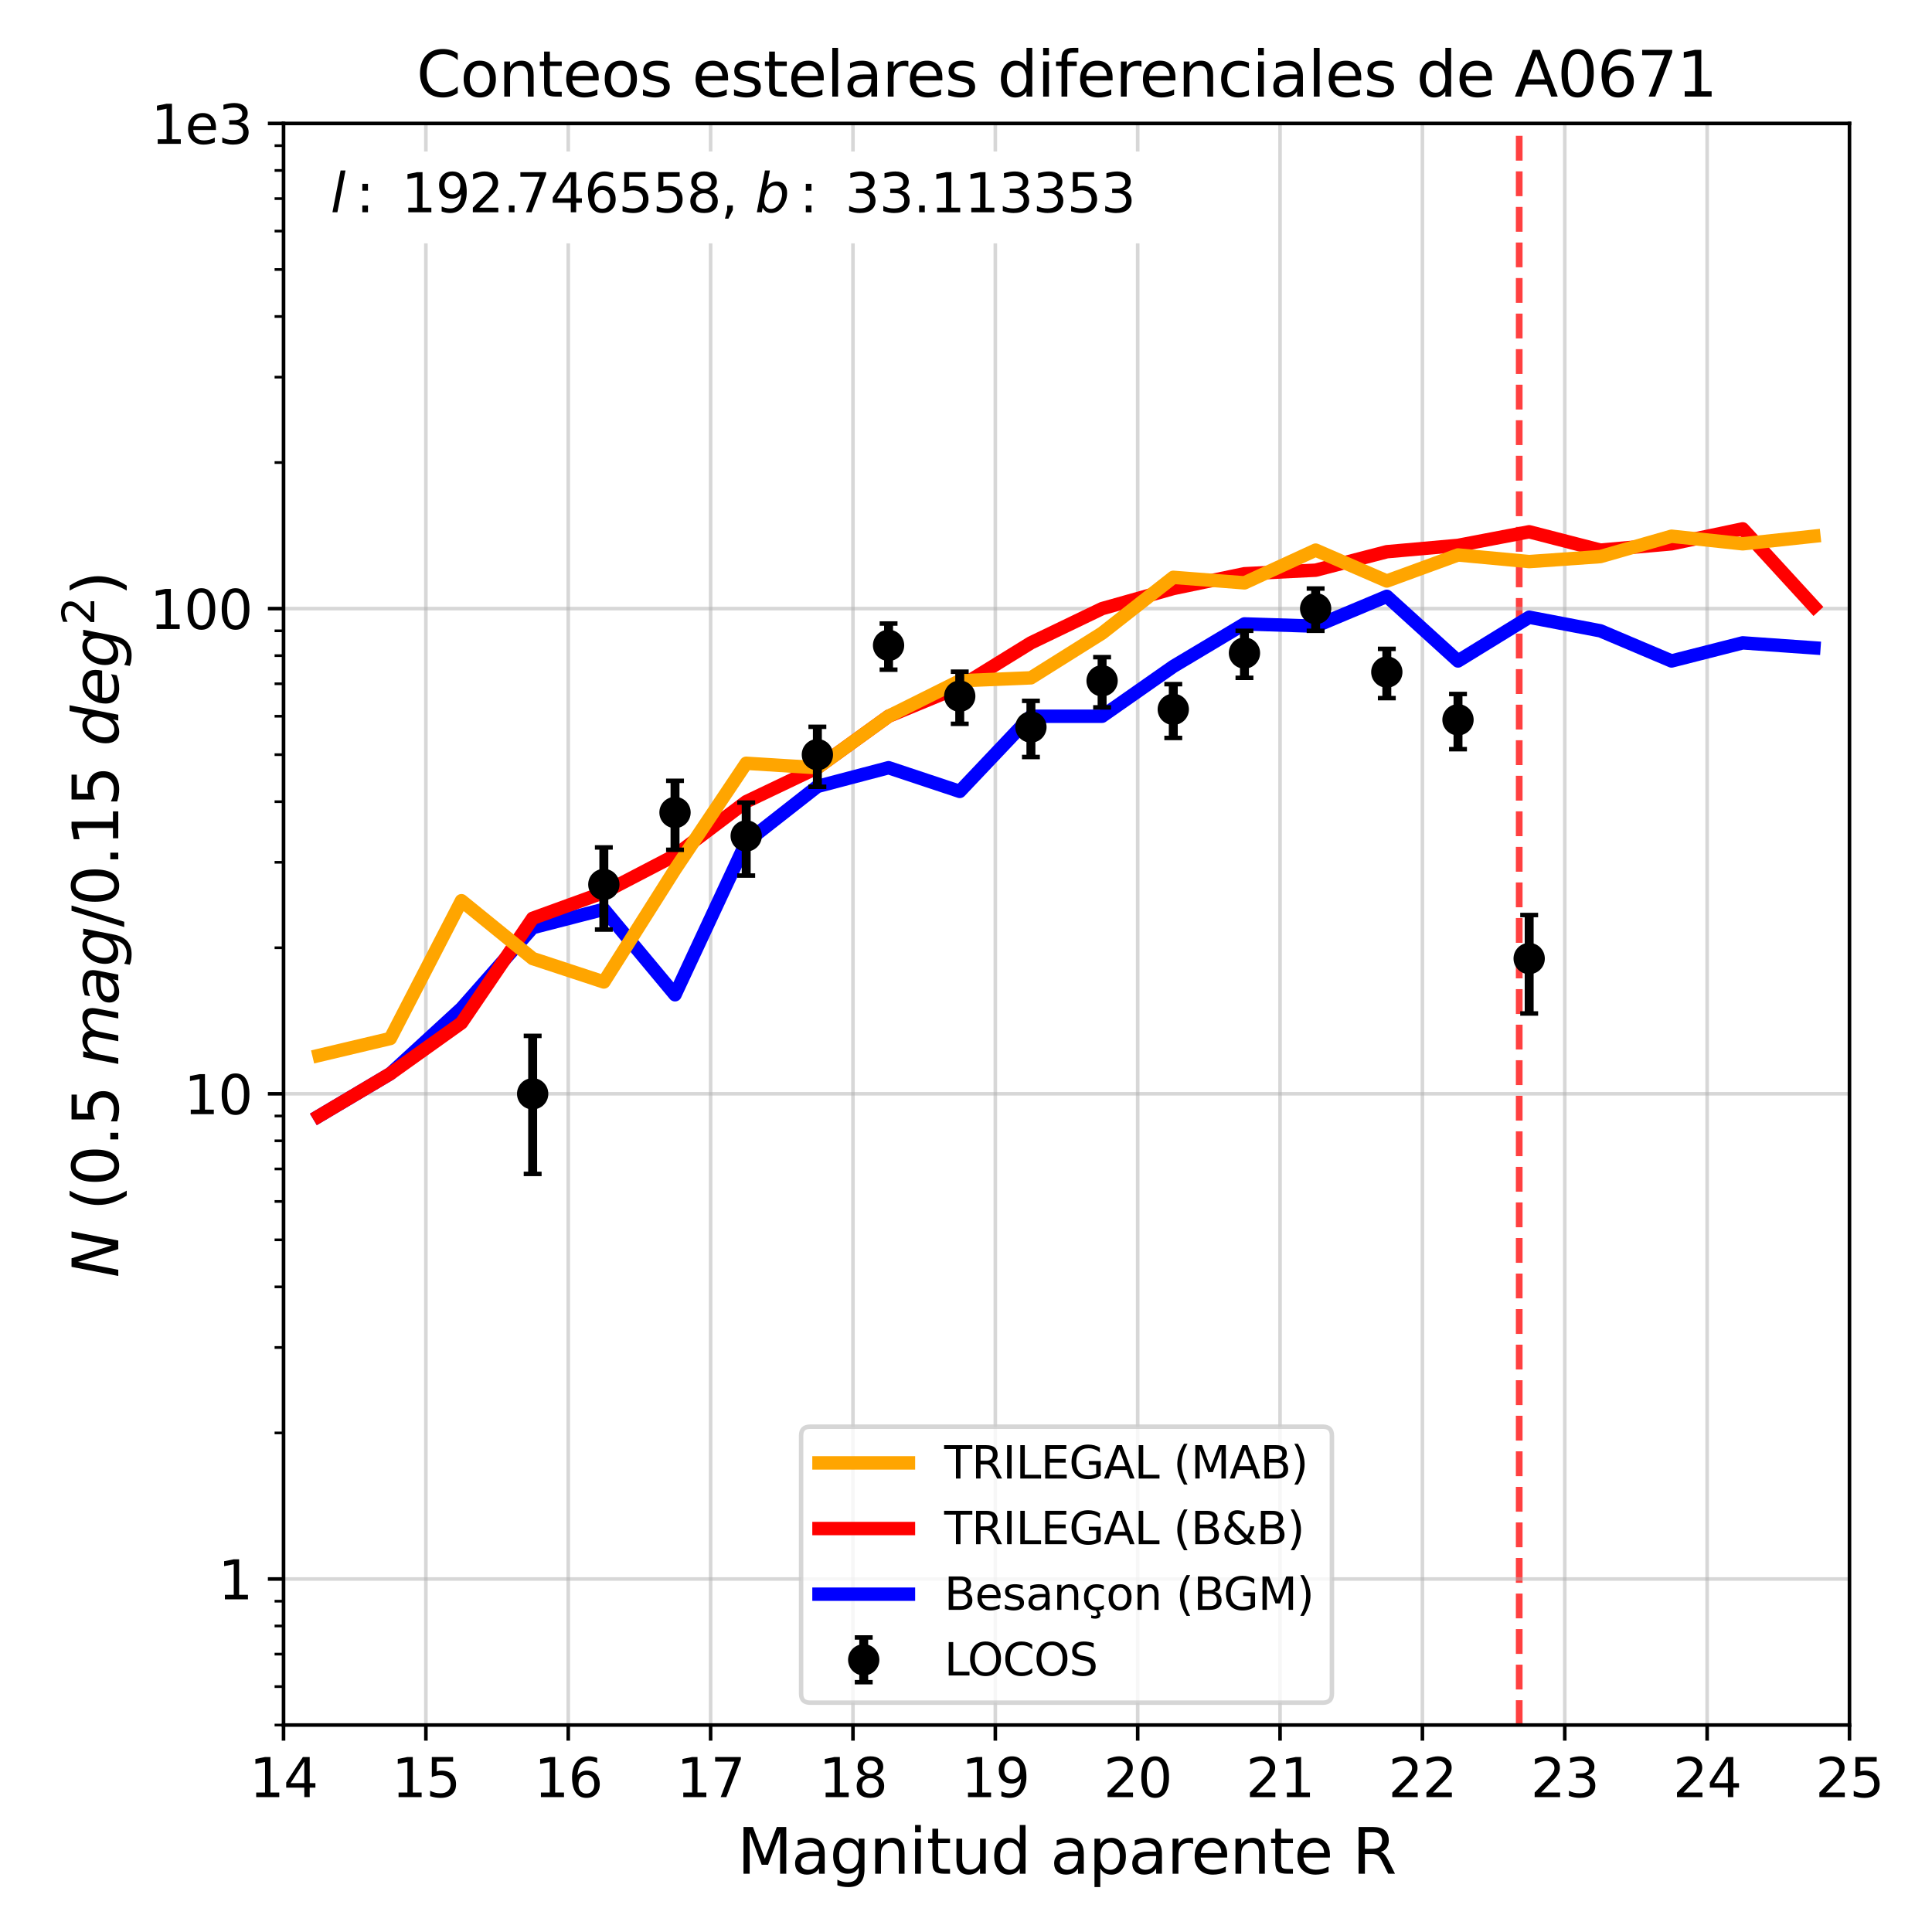 <?xml version="1.0" encoding="utf-8" standalone="no"?>
<!DOCTYPE svg PUBLIC "-//W3C//DTD SVG 1.1//EN"
  "http://www.w3.org/Graphics/SVG/1.1/DTD/svg11.dtd">
<svg xmlns:xlink="http://www.w3.org/1999/xlink" width="432pt" height="432pt" viewBox="0 0 432 432" xmlns="http://www.w3.org/2000/svg" version="1.1">
 <defs>
  <style type="text/css">*{stroke-linejoin: round; stroke-linecap: butt}</style>
 </defs>
 <g id="figure_1">
  <g id="patch_1">
   <path d="M 0 432 
L 432 432 
L 432 0 
L 0 0 
z
" style="fill: #ffffff"/>
  </g>
  <g id="axes_1">
   <g id="patch_2">
    <path d="M 63.398 385.72 
L 413.55 385.72 
L 413.55 27.6 
L 63.398 27.6 
z
" style="fill: #ffffff"/>
   </g>
   <g id="line2d_1">
    <path d="M 339.7 385.72 
L 339.7 27.6 
" clip-path="url(#p47c85e80e9)" style="fill: none; stroke-dasharray: 5.55,2.4; stroke-dashoffset: 0; stroke: #ff0000; stroke-opacity: 0.75; stroke-width: 1.5"/>
   </g>
   <g id="matplotlib.axis_1">
    <g id="xtick_1">
     <g id="line2d_2">
      <path d="M 63.398 385.72 
L 63.398 27.6 
" clip-path="url(#p47c85e80e9)" style="fill: none; stroke: #b0b0b0; stroke-opacity: 0.5; stroke-width: 0.8; stroke-linecap: square"/>
     </g>
     <g id="line2d_3">
      <defs>
       <path id="mf47f882b8a" d="M 0 0 
L 0 3.5 
" style="stroke: #000000; stroke-width: 0.8"/>
      </defs>
      <g>
       <use xlink:href="#mf47f882b8a" x="63.398" y="385.72" style="stroke: #000000; stroke-width: 0.8"/>
      </g>
     </g>
     <g id="text_1">
      <!-- 14 -->
      <g transform="translate(55.763 401.838) scale(0.12 -0.12)">
       <defs>
        <path id="DejaVuSans-31" d="M 794 531 
L 1825 531 
L 1825 4091 
L 703 3866 
L 703 4441 
L 1819 4666 
L 2450 4666 
L 2450 531 
L 3481 531 
L 3481 0 
L 794 0 
L 794 531 
z
" transform="scale(0.016)"/>
        <path id="DejaVuSans-34" d="M 2419 4116 
L 825 1625 
L 2419 1625 
L 2419 4116 
z
M 2253 4666 
L 3047 4666 
L 3047 1625 
L 3713 1625 
L 3713 1100 
L 3047 1100 
L 3047 0 
L 2419 0 
L 2419 1100 
L 313 1100 
L 313 1709 
L 2253 4666 
z
" transform="scale(0.016)"/>
       </defs>
       <use xlink:href="#DejaVuSans-31"/>
       <use xlink:href="#DejaVuSans-34" x="63.623"/>
      </g>
     </g>
    </g>
    <g id="xtick_2">
     <g id="line2d_4">
      <path d="M 95.23 385.72 
L 95.23 27.6 
" clip-path="url(#p47c85e80e9)" style="fill: none; stroke: #b0b0b0; stroke-opacity: 0.5; stroke-width: 0.8; stroke-linecap: square"/>
     </g>
     <g id="line2d_5">
      <g>
       <use xlink:href="#mf47f882b8a" x="95.23" y="385.72" style="stroke: #000000; stroke-width: 0.8"/>
      </g>
     </g>
     <g id="text_2">
      <!-- 15 -->
      <g transform="translate(87.595 401.838) scale(0.12 -0.12)">
       <defs>
        <path id="DejaVuSans-35" d="M 691 4666 
L 3169 4666 
L 3169 4134 
L 1269 4134 
L 1269 2991 
Q 1406 3038 1543 3061 
Q 1681 3084 1819 3084 
Q 2600 3084 3056 2656 
Q 3513 2228 3513 1497 
Q 3513 744 3044 326 
Q 2575 -91 1722 -91 
Q 1428 -91 1123 -41 
Q 819 9 494 109 
L 494 744 
Q 775 591 1075 516 
Q 1375 441 1709 441 
Q 2250 441 2565 725 
Q 2881 1009 2881 1497 
Q 2881 1984 2565 2268 
Q 2250 2553 1709 2553 
Q 1456 2553 1204 2497 
Q 953 2441 691 2322 
L 691 4666 
z
" transform="scale(0.016)"/>
       </defs>
       <use xlink:href="#DejaVuSans-31"/>
       <use xlink:href="#DejaVuSans-35" x="63.623"/>
      </g>
     </g>
    </g>
    <g id="xtick_3">
     <g id="line2d_6">
      <path d="M 127.062 385.72 
L 127.062 27.6 
" clip-path="url(#p47c85e80e9)" style="fill: none; stroke: #b0b0b0; stroke-opacity: 0.5; stroke-width: 0.8; stroke-linecap: square"/>
     </g>
     <g id="line2d_7">
      <g>
       <use xlink:href="#mf47f882b8a" x="127.062" y="385.72" style="stroke: #000000; stroke-width: 0.8"/>
      </g>
     </g>
     <g id="text_3">
      <!-- 16 -->
      <g transform="translate(119.427 401.838) scale(0.12 -0.12)">
       <defs>
        <path id="DejaVuSans-36" d="M 2113 2584 
Q 1688 2584 1439 2293 
Q 1191 2003 1191 1497 
Q 1191 994 1439 701 
Q 1688 409 2113 409 
Q 2538 409 2786 701 
Q 3034 994 3034 1497 
Q 3034 2003 2786 2293 
Q 2538 2584 2113 2584 
z
M 3366 4563 
L 3366 3988 
Q 3128 4100 2886 4159 
Q 2644 4219 2406 4219 
Q 1781 4219 1451 3797 
Q 1122 3375 1075 2522 
Q 1259 2794 1537 2939 
Q 1816 3084 2150 3084 
Q 2853 3084 3261 2657 
Q 3669 2231 3669 1497 
Q 3669 778 3244 343 
Q 2819 -91 2113 -91 
Q 1303 -91 875 529 
Q 447 1150 447 2328 
Q 447 3434 972 4092 
Q 1497 4750 2381 4750 
Q 2619 4750 2861 4703 
Q 3103 4656 3366 4563 
z
" transform="scale(0.016)"/>
       </defs>
       <use xlink:href="#DejaVuSans-31"/>
       <use xlink:href="#DejaVuSans-36" x="63.623"/>
      </g>
     </g>
    </g>
    <g id="xtick_4">
     <g id="line2d_8">
      <path d="M 158.894 385.72 
L 158.894 27.6 
" clip-path="url(#p47c85e80e9)" style="fill: none; stroke: #b0b0b0; stroke-opacity: 0.5; stroke-width: 0.8; stroke-linecap: square"/>
     </g>
     <g id="line2d_9">
      <g>
       <use xlink:href="#mf47f882b8a" x="158.894" y="385.72" style="stroke: #000000; stroke-width: 0.8"/>
      </g>
     </g>
     <g id="text_4">
      <!-- 17 -->
      <g transform="translate(151.259 401.838) scale(0.12 -0.12)">
       <defs>
        <path id="DejaVuSans-37" d="M 525 4666 
L 3525 4666 
L 3525 4397 
L 1831 0 
L 1172 0 
L 2766 4134 
L 525 4134 
L 525 4666 
z
" transform="scale(0.016)"/>
       </defs>
       <use xlink:href="#DejaVuSans-31"/>
       <use xlink:href="#DejaVuSans-37" x="63.623"/>
      </g>
     </g>
    </g>
    <g id="xtick_5">
     <g id="line2d_10">
      <path d="M 190.726 385.72 
L 190.726 27.6 
" clip-path="url(#p47c85e80e9)" style="fill: none; stroke: #b0b0b0; stroke-opacity: 0.5; stroke-width: 0.8; stroke-linecap: square"/>
     </g>
     <g id="line2d_11">
      <g>
       <use xlink:href="#mf47f882b8a" x="190.726" y="385.72" style="stroke: #000000; stroke-width: 0.8"/>
      </g>
     </g>
     <g id="text_5">
      <!-- 18 -->
      <g transform="translate(183.091 401.838) scale(0.12 -0.12)">
       <defs>
        <path id="DejaVuSans-38" d="M 2034 2216 
Q 1584 2216 1326 1975 
Q 1069 1734 1069 1313 
Q 1069 891 1326 650 
Q 1584 409 2034 409 
Q 2484 409 2743 651 
Q 3003 894 3003 1313 
Q 3003 1734 2745 1975 
Q 2488 2216 2034 2216 
z
M 1403 2484 
Q 997 2584 770 2862 
Q 544 3141 544 3541 
Q 544 4100 942 4425 
Q 1341 4750 2034 4750 
Q 2731 4750 3128 4425 
Q 3525 4100 3525 3541 
Q 3525 3141 3298 2862 
Q 3072 2584 2669 2484 
Q 3125 2378 3379 2068 
Q 3634 1759 3634 1313 
Q 3634 634 3220 271 
Q 2806 -91 2034 -91 
Q 1263 -91 848 271 
Q 434 634 434 1313 
Q 434 1759 690 2068 
Q 947 2378 1403 2484 
z
M 1172 3481 
Q 1172 3119 1398 2916 
Q 1625 2713 2034 2713 
Q 2441 2713 2670 2916 
Q 2900 3119 2900 3481 
Q 2900 3844 2670 4047 
Q 2441 4250 2034 4250 
Q 1625 4250 1398 4047 
Q 1172 3844 1172 3481 
z
" transform="scale(0.016)"/>
       </defs>
       <use xlink:href="#DejaVuSans-31"/>
       <use xlink:href="#DejaVuSans-38" x="63.623"/>
      </g>
     </g>
    </g>
    <g id="xtick_6">
     <g id="line2d_12">
      <path d="M 222.558 385.72 
L 222.558 27.6 
" clip-path="url(#p47c85e80e9)" style="fill: none; stroke: #b0b0b0; stroke-opacity: 0.5; stroke-width: 0.8; stroke-linecap: square"/>
     </g>
     <g id="line2d_13">
      <g>
       <use xlink:href="#mf47f882b8a" x="222.558" y="385.72" style="stroke: #000000; stroke-width: 0.8"/>
      </g>
     </g>
     <g id="text_6">
      <!-- 19 -->
      <g transform="translate(214.923 401.838) scale(0.12 -0.12)">
       <defs>
        <path id="DejaVuSans-39" d="M 703 97 
L 703 672 
Q 941 559 1184 500 
Q 1428 441 1663 441 
Q 2288 441 2617 861 
Q 2947 1281 2994 2138 
Q 2813 1869 2534 1725 
Q 2256 1581 1919 1581 
Q 1219 1581 811 2004 
Q 403 2428 403 3163 
Q 403 3881 828 4315 
Q 1253 4750 1959 4750 
Q 2769 4750 3195 4129 
Q 3622 3509 3622 2328 
Q 3622 1225 3098 567 
Q 2575 -91 1691 -91 
Q 1453 -91 1209 -44 
Q 966 3 703 97 
z
M 1959 2075 
Q 2384 2075 2632 2365 
Q 2881 2656 2881 3163 
Q 2881 3666 2632 3958 
Q 2384 4250 1959 4250 
Q 1534 4250 1286 3958 
Q 1038 3666 1038 3163 
Q 1038 2656 1286 2365 
Q 1534 2075 1959 2075 
z
" transform="scale(0.016)"/>
       </defs>
       <use xlink:href="#DejaVuSans-31"/>
       <use xlink:href="#DejaVuSans-39" x="63.623"/>
      </g>
     </g>
    </g>
    <g id="xtick_7">
     <g id="line2d_14">
      <path d="M 254.39 385.72 
L 254.39 27.6 
" clip-path="url(#p47c85e80e9)" style="fill: none; stroke: #b0b0b0; stroke-opacity: 0.5; stroke-width: 0.8; stroke-linecap: square"/>
     </g>
     <g id="line2d_15">
      <g>
       <use xlink:href="#mf47f882b8a" x="254.39" y="385.72" style="stroke: #000000; stroke-width: 0.8"/>
      </g>
     </g>
     <g id="text_7">
      <!-- 20 -->
      <g transform="translate(246.755 401.838) scale(0.12 -0.12)">
       <defs>
        <path id="DejaVuSans-32" d="M 1228 531 
L 3431 531 
L 3431 0 
L 469 0 
L 469 531 
Q 828 903 1448 1529 
Q 2069 2156 2228 2338 
Q 2531 2678 2651 2914 
Q 2772 3150 2772 3378 
Q 2772 3750 2511 3984 
Q 2250 4219 1831 4219 
Q 1534 4219 1204 4116 
Q 875 4013 500 3803 
L 500 4441 
Q 881 4594 1212 4672 
Q 1544 4750 1819 4750 
Q 2544 4750 2975 4387 
Q 3406 4025 3406 3419 
Q 3406 3131 3298 2873 
Q 3191 2616 2906 2266 
Q 2828 2175 2409 1742 
Q 1991 1309 1228 531 
z
" transform="scale(0.016)"/>
        <path id="DejaVuSans-30" d="M 2034 4250 
Q 1547 4250 1301 3770 
Q 1056 3291 1056 2328 
Q 1056 1369 1301 889 
Q 1547 409 2034 409 
Q 2525 409 2770 889 
Q 3016 1369 3016 2328 
Q 3016 3291 2770 3770 
Q 2525 4250 2034 4250 
z
M 2034 4750 
Q 2819 4750 3233 4129 
Q 3647 3509 3647 2328 
Q 3647 1150 3233 529 
Q 2819 -91 2034 -91 
Q 1250 -91 836 529 
Q 422 1150 422 2328 
Q 422 3509 836 4129 
Q 1250 4750 2034 4750 
z
" transform="scale(0.016)"/>
       </defs>
       <use xlink:href="#DejaVuSans-32"/>
       <use xlink:href="#DejaVuSans-30" x="63.623"/>
      </g>
     </g>
    </g>
    <g id="xtick_8">
     <g id="line2d_16">
      <path d="M 286.222 385.72 
L 286.222 27.6 
" clip-path="url(#p47c85e80e9)" style="fill: none; stroke: #b0b0b0; stroke-opacity: 0.5; stroke-width: 0.8; stroke-linecap: square"/>
     </g>
     <g id="line2d_17">
      <g>
       <use xlink:href="#mf47f882b8a" x="286.222" y="385.72" style="stroke: #000000; stroke-width: 0.8"/>
      </g>
     </g>
     <g id="text_8">
      <!-- 21 -->
      <g transform="translate(278.587 401.838) scale(0.12 -0.12)">
       <use xlink:href="#DejaVuSans-32"/>
       <use xlink:href="#DejaVuSans-31" x="63.623"/>
      </g>
     </g>
    </g>
    <g id="xtick_9">
     <g id="line2d_18">
      <path d="M 318.054 385.72 
L 318.054 27.6 
" clip-path="url(#p47c85e80e9)" style="fill: none; stroke: #b0b0b0; stroke-opacity: 0.5; stroke-width: 0.8; stroke-linecap: square"/>
     </g>
     <g id="line2d_19">
      <g>
       <use xlink:href="#mf47f882b8a" x="318.054" y="385.72" style="stroke: #000000; stroke-width: 0.8"/>
      </g>
     </g>
     <g id="text_9">
      <!-- 22 -->
      <g transform="translate(310.419 401.838) scale(0.12 -0.12)">
       <use xlink:href="#DejaVuSans-32"/>
       <use xlink:href="#DejaVuSans-32" x="63.623"/>
      </g>
     </g>
    </g>
    <g id="xtick_10">
     <g id="line2d_20">
      <path d="M 349.886 385.72 
L 349.886 27.6 
" clip-path="url(#p47c85e80e9)" style="fill: none; stroke: #b0b0b0; stroke-opacity: 0.5; stroke-width: 0.8; stroke-linecap: square"/>
     </g>
     <g id="line2d_21">
      <g>
       <use xlink:href="#mf47f882b8a" x="349.886" y="385.72" style="stroke: #000000; stroke-width: 0.8"/>
      </g>
     </g>
     <g id="text_10">
      <!-- 23 -->
      <g transform="translate(342.251 401.838) scale(0.12 -0.12)">
       <defs>
        <path id="DejaVuSans-33" d="M 2597 2516 
Q 3050 2419 3304 2112 
Q 3559 1806 3559 1356 
Q 3559 666 3084 287 
Q 2609 -91 1734 -91 
Q 1441 -91 1130 -33 
Q 819 25 488 141 
L 488 750 
Q 750 597 1062 519 
Q 1375 441 1716 441 
Q 2309 441 2620 675 
Q 2931 909 2931 1356 
Q 2931 1769 2642 2001 
Q 2353 2234 1838 2234 
L 1294 2234 
L 1294 2753 
L 1863 2753 
Q 2328 2753 2575 2939 
Q 2822 3125 2822 3475 
Q 2822 3834 2567 4026 
Q 2313 4219 1838 4219 
Q 1578 4219 1281 4162 
Q 984 4106 628 3988 
L 628 4550 
Q 988 4650 1302 4700 
Q 1616 4750 1894 4750 
Q 2613 4750 3031 4423 
Q 3450 4097 3450 3541 
Q 3450 3153 3228 2886 
Q 3006 2619 2597 2516 
z
" transform="scale(0.016)"/>
       </defs>
       <use xlink:href="#DejaVuSans-32"/>
       <use xlink:href="#DejaVuSans-33" x="63.623"/>
      </g>
     </g>
    </g>
    <g id="xtick_11">
     <g id="line2d_22">
      <path d="M 381.718 385.72 
L 381.718 27.6 
" clip-path="url(#p47c85e80e9)" style="fill: none; stroke: #b0b0b0; stroke-opacity: 0.5; stroke-width: 0.8; stroke-linecap: square"/>
     </g>
     <g id="line2d_23">
      <g>
       <use xlink:href="#mf47f882b8a" x="381.718" y="385.72" style="stroke: #000000; stroke-width: 0.8"/>
      </g>
     </g>
     <g id="text_11">
      <!-- 24 -->
      <g transform="translate(374.083 401.838) scale(0.12 -0.12)">
       <use xlink:href="#DejaVuSans-32"/>
       <use xlink:href="#DejaVuSans-34" x="63.623"/>
      </g>
     </g>
    </g>
    <g id="xtick_12">
     <g id="line2d_24">
      <path d="M 413.55 385.72 
L 413.55 27.6 
" clip-path="url(#p47c85e80e9)" style="fill: none; stroke: #b0b0b0; stroke-opacity: 0.5; stroke-width: 0.8; stroke-linecap: square"/>
     </g>
     <g id="line2d_25">
      <g>
       <use xlink:href="#mf47f882b8a" x="413.55" y="385.72" style="stroke: #000000; stroke-width: 0.8"/>
      </g>
     </g>
     <g id="text_12">
      <!-- 25 -->
      <g transform="translate(405.915 401.838) scale(0.12 -0.12)">
       <use xlink:href="#DejaVuSans-32"/>
       <use xlink:href="#DejaVuSans-35" x="63.623"/>
      </g>
     </g>
    </g>
    <g id="text_13">
     <!-- Magnitud aparente R -->
     <g transform="translate(164.844 418.972) scale(0.14 -0.14)">
      <defs>
       <path id="DejaVuSans-4d" d="M 628 4666 
L 1569 4666 
L 2759 1491 
L 3956 4666 
L 4897 4666 
L 4897 0 
L 4281 0 
L 4281 4097 
L 3078 897 
L 2444 897 
L 1241 4097 
L 1241 0 
L 628 0 
L 628 4666 
z
" transform="scale(0.016)"/>
       <path id="DejaVuSans-61" d="M 2194 1759 
Q 1497 1759 1228 1600 
Q 959 1441 959 1056 
Q 959 750 1161 570 
Q 1363 391 1709 391 
Q 2188 391 2477 730 
Q 2766 1069 2766 1631 
L 2766 1759 
L 2194 1759 
z
M 3341 1997 
L 3341 0 
L 2766 0 
L 2766 531 
Q 2569 213 2275 61 
Q 1981 -91 1556 -91 
Q 1019 -91 701 211 
Q 384 513 384 1019 
Q 384 1609 779 1909 
Q 1175 2209 1959 2209 
L 2766 2209 
L 2766 2266 
Q 2766 2663 2505 2880 
Q 2244 3097 1772 3097 
Q 1472 3097 1187 3025 
Q 903 2953 641 2809 
L 641 3341 
Q 956 3463 1253 3523 
Q 1550 3584 1831 3584 
Q 2591 3584 2966 3190 
Q 3341 2797 3341 1997 
z
" transform="scale(0.016)"/>
       <path id="DejaVuSans-67" d="M 2906 1791 
Q 2906 2416 2648 2759 
Q 2391 3103 1925 3103 
Q 1463 3103 1205 2759 
Q 947 2416 947 1791 
Q 947 1169 1205 825 
Q 1463 481 1925 481 
Q 2391 481 2648 825 
Q 2906 1169 2906 1791 
z
M 3481 434 
Q 3481 -459 3084 -895 
Q 2688 -1331 1869 -1331 
Q 1566 -1331 1297 -1286 
Q 1028 -1241 775 -1147 
L 775 -588 
Q 1028 -725 1275 -790 
Q 1522 -856 1778 -856 
Q 2344 -856 2625 -561 
Q 2906 -266 2906 331 
L 2906 616 
Q 2728 306 2450 153 
Q 2172 0 1784 0 
Q 1141 0 747 490 
Q 353 981 353 1791 
Q 353 2603 747 3093 
Q 1141 3584 1784 3584 
Q 2172 3584 2450 3431 
Q 2728 3278 2906 2969 
L 2906 3500 
L 3481 3500 
L 3481 434 
z
" transform="scale(0.016)"/>
       <path id="DejaVuSans-6e" d="M 3513 2113 
L 3513 0 
L 2938 0 
L 2938 2094 
Q 2938 2591 2744 2837 
Q 2550 3084 2163 3084 
Q 1697 3084 1428 2787 
Q 1159 2491 1159 1978 
L 1159 0 
L 581 0 
L 581 3500 
L 1159 3500 
L 1159 2956 
Q 1366 3272 1645 3428 
Q 1925 3584 2291 3584 
Q 2894 3584 3203 3211 
Q 3513 2838 3513 2113 
z
" transform="scale(0.016)"/>
       <path id="DejaVuSans-69" d="M 603 3500 
L 1178 3500 
L 1178 0 
L 603 0 
L 603 3500 
z
M 603 4863 
L 1178 4863 
L 1178 4134 
L 603 4134 
L 603 4863 
z
" transform="scale(0.016)"/>
       <path id="DejaVuSans-74" d="M 1172 4494 
L 1172 3500 
L 2356 3500 
L 2356 3053 
L 1172 3053 
L 1172 1153 
Q 1172 725 1289 603 
Q 1406 481 1766 481 
L 2356 481 
L 2356 0 
L 1766 0 
Q 1100 0 847 248 
Q 594 497 594 1153 
L 594 3053 
L 172 3053 
L 172 3500 
L 594 3500 
L 594 4494 
L 1172 4494 
z
" transform="scale(0.016)"/>
       <path id="DejaVuSans-75" d="M 544 1381 
L 544 3500 
L 1119 3500 
L 1119 1403 
Q 1119 906 1312 657 
Q 1506 409 1894 409 
Q 2359 409 2629 706 
Q 2900 1003 2900 1516 
L 2900 3500 
L 3475 3500 
L 3475 0 
L 2900 0 
L 2900 538 
Q 2691 219 2414 64 
Q 2138 -91 1772 -91 
Q 1169 -91 856 284 
Q 544 659 544 1381 
z
M 1991 3584 
L 1991 3584 
z
" transform="scale(0.016)"/>
       <path id="DejaVuSans-64" d="M 2906 2969 
L 2906 4863 
L 3481 4863 
L 3481 0 
L 2906 0 
L 2906 525 
Q 2725 213 2448 61 
Q 2172 -91 1784 -91 
Q 1150 -91 751 415 
Q 353 922 353 1747 
Q 353 2572 751 3078 
Q 1150 3584 1784 3584 
Q 2172 3584 2448 3432 
Q 2725 3281 2906 2969 
z
M 947 1747 
Q 947 1113 1208 752 
Q 1469 391 1925 391 
Q 2381 391 2643 752 
Q 2906 1113 2906 1747 
Q 2906 2381 2643 2742 
Q 2381 3103 1925 3103 
Q 1469 3103 1208 2742 
Q 947 2381 947 1747 
z
" transform="scale(0.016)"/>
       <path id="DejaVuSans-20" transform="scale(0.016)"/>
       <path id="DejaVuSans-70" d="M 1159 525 
L 1159 -1331 
L 581 -1331 
L 581 3500 
L 1159 3500 
L 1159 2969 
Q 1341 3281 1617 3432 
Q 1894 3584 2278 3584 
Q 2916 3584 3314 3078 
Q 3713 2572 3713 1747 
Q 3713 922 3314 415 
Q 2916 -91 2278 -91 
Q 1894 -91 1617 61 
Q 1341 213 1159 525 
z
M 3116 1747 
Q 3116 2381 2855 2742 
Q 2594 3103 2138 3103 
Q 1681 3103 1420 2742 
Q 1159 2381 1159 1747 
Q 1159 1113 1420 752 
Q 1681 391 2138 391 
Q 2594 391 2855 752 
Q 3116 1113 3116 1747 
z
" transform="scale(0.016)"/>
       <path id="DejaVuSans-72" d="M 2631 2963 
Q 2534 3019 2420 3045 
Q 2306 3072 2169 3072 
Q 1681 3072 1420 2755 
Q 1159 2438 1159 1844 
L 1159 0 
L 581 0 
L 581 3500 
L 1159 3500 
L 1159 2956 
Q 1341 3275 1631 3429 
Q 1922 3584 2338 3584 
Q 2397 3584 2469 3576 
Q 2541 3569 2628 3553 
L 2631 2963 
z
" transform="scale(0.016)"/>
       <path id="DejaVuSans-65" d="M 3597 1894 
L 3597 1613 
L 953 1613 
Q 991 1019 1311 708 
Q 1631 397 2203 397 
Q 2534 397 2845 478 
Q 3156 559 3463 722 
L 3463 178 
Q 3153 47 2828 -22 
Q 2503 -91 2169 -91 
Q 1331 -91 842 396 
Q 353 884 353 1716 
Q 353 2575 817 3079 
Q 1281 3584 2069 3584 
Q 2775 3584 3186 3129 
Q 3597 2675 3597 1894 
z
M 3022 2063 
Q 3016 2534 2758 2815 
Q 2500 3097 2075 3097 
Q 1594 3097 1305 2825 
Q 1016 2553 972 2059 
L 3022 2063 
z
" transform="scale(0.016)"/>
       <path id="DejaVuSans-52" d="M 2841 2188 
Q 3044 2119 3236 1894 
Q 3428 1669 3622 1275 
L 4263 0 
L 3584 0 
L 2988 1197 
Q 2756 1666 2539 1819 
Q 2322 1972 1947 1972 
L 1259 1972 
L 1259 0 
L 628 0 
L 628 4666 
L 2053 4666 
Q 2853 4666 3247 4331 
Q 3641 3997 3641 3322 
Q 3641 2881 3436 2590 
Q 3231 2300 2841 2188 
z
M 1259 4147 
L 1259 2491 
L 2053 2491 
Q 2509 2491 2742 2702 
Q 2975 2913 2975 3322 
Q 2975 3731 2742 3939 
Q 2509 4147 2053 4147 
L 1259 4147 
z
" transform="scale(0.016)"/>
      </defs>
      <use xlink:href="#DejaVuSans-4d"/>
      <use xlink:href="#DejaVuSans-61" x="86.279"/>
      <use xlink:href="#DejaVuSans-67" x="147.559"/>
      <use xlink:href="#DejaVuSans-6e" x="211.035"/>
      <use xlink:href="#DejaVuSans-69" x="274.414"/>
      <use xlink:href="#DejaVuSans-74" x="302.197"/>
      <use xlink:href="#DejaVuSans-75" x="341.406"/>
      <use xlink:href="#DejaVuSans-64" x="404.785"/>
      <use xlink:href="#DejaVuSans-20" x="468.262"/>
      <use xlink:href="#DejaVuSans-61" x="500.049"/>
      <use xlink:href="#DejaVuSans-70" x="561.328"/>
      <use xlink:href="#DejaVuSans-61" x="624.805"/>
      <use xlink:href="#DejaVuSans-72" x="686.084"/>
      <use xlink:href="#DejaVuSans-65" x="724.947"/>
      <use xlink:href="#DejaVuSans-6e" x="786.471"/>
      <use xlink:href="#DejaVuSans-74" x="849.85"/>
      <use xlink:href="#DejaVuSans-65" x="889.059"/>
      <use xlink:href="#DejaVuSans-20" x="950.582"/>
      <use xlink:href="#DejaVuSans-52" x="982.369"/>
     </g>
    </g>
   </g>
   <g id="matplotlib.axis_2">
    <g id="ytick_1">
     <g id="line2d_26">
      <path d="M 63.398 353.062 
L 413.55 353.062 
" clip-path="url(#p47c85e80e9)" style="fill: none; stroke: #b0b0b0; stroke-opacity: 0.5; stroke-width: 0.8; stroke-linecap: square"/>
     </g>
     <g id="line2d_27">
      <defs>
       <path id="m4cb98eb81e" d="M 0 0 
L -3.5 0 
" style="stroke: #000000; stroke-width: 0.8"/>
      </defs>
      <g>
       <use xlink:href="#m4cb98eb81e" x="63.398" y="353.062" style="stroke: #000000; stroke-width: 0.8"/>
      </g>
     </g>
     <g id="text_14">
      <!-- 1 -->
      <g transform="translate(48.763 357.621) scale(0.12 -0.12)">
       <use xlink:href="#DejaVuSans-31"/>
      </g>
     </g>
    </g>
    <g id="ytick_2">
     <g id="line2d_28">
      <path d="M 63.398 244.575 
L 413.55 244.575 
" clip-path="url(#p47c85e80e9)" style="fill: none; stroke: #b0b0b0; stroke-opacity: 0.5; stroke-width: 0.8; stroke-linecap: square"/>
     </g>
     <g id="line2d_29">
      <g>
       <use xlink:href="#m4cb98eb81e" x="63.398" y="244.575" style="stroke: #000000; stroke-width: 0.8"/>
      </g>
     </g>
     <g id="text_15">
      <!-- 10 -->
      <g transform="translate(41.128 249.134) scale(0.12 -0.12)">
       <use xlink:href="#DejaVuSans-31"/>
       <use xlink:href="#DejaVuSans-30" x="63.623"/>
      </g>
     </g>
    </g>
    <g id="ytick_3">
     <g id="line2d_30">
      <path d="M 63.398 136.087 
L 413.55 136.087 
" clip-path="url(#p47c85e80e9)" style="fill: none; stroke: #b0b0b0; stroke-opacity: 0.5; stroke-width: 0.8; stroke-linecap: square"/>
     </g>
     <g id="line2d_31">
      <g>
       <use xlink:href="#m4cb98eb81e" x="63.398" y="136.087" style="stroke: #000000; stroke-width: 0.8"/>
      </g>
     </g>
     <g id="text_16">
      <!-- 100 -->
      <g transform="translate(33.493 140.646) scale(0.12 -0.12)">
       <use xlink:href="#DejaVuSans-31"/>
       <use xlink:href="#DejaVuSans-30" x="63.623"/>
       <use xlink:href="#DejaVuSans-30" x="127.246"/>
      </g>
     </g>
    </g>
    <g id="ytick_4">
     <g id="line2d_32">
      <path d="M 63.398 27.6 
L 413.55 27.6 
" clip-path="url(#p47c85e80e9)" style="fill: none; stroke: #b0b0b0; stroke-opacity: 0.5; stroke-width: 0.8; stroke-linecap: square"/>
     </g>
     <g id="line2d_33">
      <g>
       <use xlink:href="#m4cb98eb81e" x="63.398" y="27.6" style="stroke: #000000; stroke-width: 0.8"/>
      </g>
     </g>
     <g id="text_17">
      <!-- 1e3 -->
      <g transform="translate(33.744 32.159) scale(0.12 -0.12)">
       <use xlink:href="#DejaVuSans-31"/>
       <use xlink:href="#DejaVuSans-65" x="63.623"/>
       <use xlink:href="#DejaVuSans-33" x="125.146"/>
      </g>
     </g>
    </g>
    <g id="ytick_5">
     <g id="line2d_34">
      <defs>
       <path id="m1d79fa3b8d" d="M 0 0 
L -2 0 
" style="stroke: #000000; stroke-width: 0.6"/>
      </defs>
      <g>
       <use xlink:href="#m1d79fa3b8d" x="63.398" y="385.72" style="stroke: #000000; stroke-width: 0.6"/>
      </g>
     </g>
    </g>
    <g id="ytick_6">
     <g id="line2d_35">
      <g>
       <use xlink:href="#m1d79fa3b8d" x="63.398" y="377.13" style="stroke: #000000; stroke-width: 0.6"/>
      </g>
     </g>
    </g>
    <g id="ytick_7">
     <g id="line2d_36">
      <g>
       <use xlink:href="#m1d79fa3b8d" x="63.398" y="369.867" style="stroke: #000000; stroke-width: 0.6"/>
      </g>
     </g>
    </g>
    <g id="ytick_8">
     <g id="line2d_37">
      <g>
       <use xlink:href="#m1d79fa3b8d" x="63.398" y="363.576" style="stroke: #000000; stroke-width: 0.6"/>
      </g>
     </g>
    </g>
    <g id="ytick_9">
     <g id="line2d_38">
      <g>
       <use xlink:href="#m1d79fa3b8d" x="63.398" y="358.026" style="stroke: #000000; stroke-width: 0.6"/>
      </g>
     </g>
    </g>
    <g id="ytick_10">
     <g id="line2d_39">
      <g>
       <use xlink:href="#m1d79fa3b8d" x="63.398" y="320.404" style="stroke: #000000; stroke-width: 0.6"/>
      </g>
     </g>
    </g>
    <g id="ytick_11">
     <g id="line2d_40">
      <g>
       <use xlink:href="#m1d79fa3b8d" x="63.398" y="301.3" style="stroke: #000000; stroke-width: 0.6"/>
      </g>
     </g>
    </g>
    <g id="ytick_12">
     <g id="line2d_41">
      <g>
       <use xlink:href="#m1d79fa3b8d" x="63.398" y="287.746" style="stroke: #000000; stroke-width: 0.6"/>
      </g>
     </g>
    </g>
    <g id="ytick_13">
     <g id="line2d_42">
      <g>
       <use xlink:href="#m1d79fa3b8d" x="63.398" y="277.233" style="stroke: #000000; stroke-width: 0.6"/>
      </g>
     </g>
    </g>
    <g id="ytick_14">
     <g id="line2d_43">
      <g>
       <use xlink:href="#m1d79fa3b8d" x="63.398" y="268.642" style="stroke: #000000; stroke-width: 0.6"/>
      </g>
     </g>
    </g>
    <g id="ytick_15">
     <g id="line2d_44">
      <g>
       <use xlink:href="#m1d79fa3b8d" x="63.398" y="261.38" style="stroke: #000000; stroke-width: 0.6"/>
      </g>
     </g>
    </g>
    <g id="ytick_16">
     <g id="line2d_45">
      <g>
       <use xlink:href="#m1d79fa3b8d" x="63.398" y="255.088" style="stroke: #000000; stroke-width: 0.6"/>
      </g>
     </g>
    </g>
    <g id="ytick_17">
     <g id="line2d_46">
      <g>
       <use xlink:href="#m1d79fa3b8d" x="63.398" y="249.539" style="stroke: #000000; stroke-width: 0.6"/>
      </g>
     </g>
    </g>
    <g id="ytick_18">
     <g id="line2d_47">
      <g>
       <use xlink:href="#m1d79fa3b8d" x="63.398" y="211.917" style="stroke: #000000; stroke-width: 0.6"/>
      </g>
     </g>
    </g>
    <g id="ytick_19">
     <g id="line2d_48">
      <g>
       <use xlink:href="#m1d79fa3b8d" x="63.398" y="192.813" style="stroke: #000000; stroke-width: 0.6"/>
      </g>
     </g>
    </g>
    <g id="ytick_20">
     <g id="line2d_49">
      <g>
       <use xlink:href="#m1d79fa3b8d" x="63.398" y="179.259" style="stroke: #000000; stroke-width: 0.6"/>
      </g>
     </g>
    </g>
    <g id="ytick_21">
     <g id="line2d_50">
      <g>
       <use xlink:href="#m1d79fa3b8d" x="63.398" y="168.745" style="stroke: #000000; stroke-width: 0.6"/>
      </g>
     </g>
    </g>
    <g id="ytick_22">
     <g id="line2d_51">
      <g>
       <use xlink:href="#m1d79fa3b8d" x="63.398" y="160.155" style="stroke: #000000; stroke-width: 0.6"/>
      </g>
     </g>
    </g>
    <g id="ytick_23">
     <g id="line2d_52">
      <g>
       <use xlink:href="#m1d79fa3b8d" x="63.398" y="152.892" style="stroke: #000000; stroke-width: 0.6"/>
      </g>
     </g>
    </g>
    <g id="ytick_24">
     <g id="line2d_53">
      <g>
       <use xlink:href="#m1d79fa3b8d" x="63.398" y="146.601" style="stroke: #000000; stroke-width: 0.6"/>
      </g>
     </g>
    </g>
    <g id="ytick_25">
     <g id="line2d_54">
      <g>
       <use xlink:href="#m1d79fa3b8d" x="63.398" y="141.051" style="stroke: #000000; stroke-width: 0.6"/>
      </g>
     </g>
    </g>
    <g id="ytick_26">
     <g id="line2d_55">
      <g>
       <use xlink:href="#m1d79fa3b8d" x="63.398" y="103.429" style="stroke: #000000; stroke-width: 0.6"/>
      </g>
     </g>
    </g>
    <g id="ytick_27">
     <g id="line2d_56">
      <g>
       <use xlink:href="#m1d79fa3b8d" x="63.398" y="84.326" style="stroke: #000000; stroke-width: 0.6"/>
      </g>
     </g>
    </g>
    <g id="ytick_28">
     <g id="line2d_57">
      <g>
       <use xlink:href="#m1d79fa3b8d" x="63.398" y="70.771" style="stroke: #000000; stroke-width: 0.6"/>
      </g>
     </g>
    </g>
    <g id="ytick_29">
     <g id="line2d_58">
      <g>
       <use xlink:href="#m1d79fa3b8d" x="63.398" y="60.258" style="stroke: #000000; stroke-width: 0.6"/>
      </g>
     </g>
    </g>
    <g id="ytick_30">
     <g id="line2d_59">
      <g>
       <use xlink:href="#m1d79fa3b8d" x="63.398" y="51.668" style="stroke: #000000; stroke-width: 0.6"/>
      </g>
     </g>
    </g>
    <g id="ytick_31">
     <g id="line2d_60">
      <g>
       <use xlink:href="#m1d79fa3b8d" x="63.398" y="44.405" style="stroke: #000000; stroke-width: 0.6"/>
      </g>
     </g>
    </g>
    <g id="ytick_32">
     <g id="line2d_61">
      <g>
       <use xlink:href="#m1d79fa3b8d" x="63.398" y="38.114" style="stroke: #000000; stroke-width: 0.6"/>
      </g>
     </g>
    </g>
    <g id="ytick_33">
     <g id="line2d_62">
      <g>
       <use xlink:href="#m1d79fa3b8d" x="63.398" y="32.564" style="stroke: #000000; stroke-width: 0.6"/>
      </g>
     </g>
    </g>
    <g id="text_18">
     <!-- $N\ (0.5\ mag/0.15\ deg^{2}$) -->
     <g transform="translate(26.553 285.69) rotate(-90) scale(0.14 -0.14)">
      <defs>
       <path id="DejaVuSans-Oblique-4e" d="M 1081 4666 
L 1931 4666 
L 3219 666 
L 4000 4666 
L 4616 4666 
L 3706 0 
L 2853 0 
L 1569 4025 
L 788 0 
L 172 0 
L 1081 4666 
z
" transform="scale(0.016)"/>
       <path id="DejaVuSans-28" d="M 1984 4856 
Q 1566 4138 1362 3434 
Q 1159 2731 1159 2009 
Q 1159 1288 1364 580 
Q 1569 -128 1984 -844 
L 1484 -844 
Q 1016 -109 783 600 
Q 550 1309 550 2009 
Q 550 2706 781 3412 
Q 1013 4119 1484 4856 
L 1984 4856 
z
" transform="scale(0.016)"/>
       <path id="DejaVuSans-2e" d="M 684 794 
L 1344 794 
L 1344 0 
L 684 0 
L 684 794 
z
" transform="scale(0.016)"/>
       <path id="DejaVuSans-Oblique-6d" d="M 5747 2113 
L 5338 0 
L 4763 0 
L 5166 2094 
Q 5191 2228 5203 2325 
Q 5216 2422 5216 2491 
Q 5216 2772 5059 2928 
Q 4903 3084 4622 3084 
Q 4203 3084 3875 2770 
Q 3547 2456 3450 1953 
L 3066 0 
L 2491 0 
L 2900 2094 
Q 2925 2209 2937 2307 
Q 2950 2406 2950 2484 
Q 2950 2769 2794 2926 
Q 2638 3084 2363 3084 
Q 1938 3084 1609 2770 
Q 1281 2456 1184 1953 
L 800 0 
L 225 0 
L 909 3500 
L 1484 3500 
L 1375 2956 
Q 1609 3263 1923 3423 
Q 2238 3584 2597 3584 
Q 2978 3584 3223 3384 
Q 3469 3184 3519 2828 
Q 3781 3197 4126 3390 
Q 4472 3584 4856 3584 
Q 5306 3584 5551 3325 
Q 5797 3066 5797 2591 
Q 5797 2488 5784 2364 
Q 5772 2241 5747 2113 
z
" transform="scale(0.016)"/>
       <path id="DejaVuSans-Oblique-61" d="M 3438 1997 
L 3047 0 
L 2472 0 
L 2578 531 
Q 2325 219 2001 64 
Q 1678 -91 1281 -91 
Q 834 -91 548 182 
Q 263 456 263 884 
Q 263 1497 752 1853 
Q 1241 2209 2100 2209 
L 2900 2209 
L 2931 2363 
Q 2938 2388 2941 2417 
Q 2944 2447 2944 2509 
Q 2944 2788 2717 2942 
Q 2491 3097 2081 3097 
Q 1800 3097 1504 3025 
Q 1209 2953 897 2809 
L 997 3341 
Q 1322 3463 1633 3523 
Q 1944 3584 2234 3584 
Q 2853 3584 3176 3315 
Q 3500 3047 3500 2534 
Q 3500 2431 3484 2292 
Q 3469 2153 3438 1997 
z
M 2816 1759 
L 2241 1759 
Q 1534 1759 1195 1570 
Q 856 1381 856 984 
Q 856 709 1029 553 
Q 1203 397 1509 397 
Q 1978 397 2328 733 
Q 2678 1069 2791 1631 
L 2816 1759 
z
" transform="scale(0.016)"/>
       <path id="DejaVuSans-Oblique-67" d="M 3816 3500 
L 3219 434 
Q 3047 -456 2561 -893 
Q 2075 -1331 1253 -1331 
Q 950 -1331 690 -1286 
Q 431 -1241 206 -1147 
L 313 -588 
Q 525 -725 762 -790 
Q 1000 -856 1269 -856 
Q 1816 -856 2167 -557 
Q 2519 -259 2631 300 
L 2681 563 
Q 2441 288 2122 144 
Q 1803 0 1434 0 
Q 903 0 598 351 
Q 294 703 294 1319 
Q 294 1803 478 2267 
Q 663 2731 997 3091 
Q 1219 3328 1514 3456 
Q 1809 3584 2131 3584 
Q 2484 3584 2746 3420 
Q 3009 3256 3138 2956 
L 3238 3500 
L 3816 3500 
z
M 2950 2216 
Q 2950 2641 2750 2872 
Q 2550 3103 2181 3103 
Q 1953 3103 1747 3012 
Q 1541 2922 1394 2759 
Q 1156 2491 1023 2127 
Q 891 1763 891 1375 
Q 891 944 1092 712 
Q 1294 481 1672 481 
Q 2219 481 2584 976 
Q 2950 1472 2950 2216 
z
" transform="scale(0.016)"/>
       <path id="DejaVuSans-2f" d="M 1625 4666 
L 2156 4666 
L 531 -594 
L 0 -594 
L 1625 4666 
z
" transform="scale(0.016)"/>
       <path id="DejaVuSans-Oblique-64" d="M 2675 525 
Q 2444 222 2128 65 
Q 1813 -91 1428 -91 
Q 903 -91 598 267 
Q 294 625 294 1247 
Q 294 1766 478 2236 
Q 663 2706 1013 3078 
Q 1244 3325 1534 3454 
Q 1825 3584 2144 3584 
Q 2481 3584 2739 3421 
Q 2997 3259 3138 2956 
L 3513 4863 
L 4091 4863 
L 3144 0 
L 2566 0 
L 2675 525 
z
M 891 1350 
Q 891 897 1095 644 
Q 1300 391 1663 391 
Q 1931 391 2161 520 
Q 2391 650 2566 903 
Q 2750 1166 2856 1509 
Q 2963 1853 2963 2188 
Q 2963 2622 2758 2865 
Q 2553 3109 2194 3109 
Q 1922 3109 1687 2981 
Q 1453 2853 1288 2613 
Q 1106 2353 998 2009 
Q 891 1666 891 1350 
z
" transform="scale(0.016)"/>
       <path id="DejaVuSans-Oblique-65" d="M 3078 2063 
Q 3088 2113 3092 2166 
Q 3097 2219 3097 2272 
Q 3097 2653 2873 2875 
Q 2650 3097 2266 3097 
Q 1838 3097 1509 2826 
Q 1181 2556 1013 2059 
L 3078 2063 
z
M 3578 1613 
L 903 1613 
Q 884 1494 878 1425 
Q 872 1356 872 1306 
Q 872 872 1139 634 
Q 1406 397 1894 397 
Q 2269 397 2603 481 
Q 2938 566 3225 728 
L 3116 159 
Q 2806 34 2476 -28 
Q 2147 -91 1806 -91 
Q 1078 -91 686 257 
Q 294 606 294 1247 
Q 294 1794 489 2264 
Q 684 2734 1063 3103 
Q 1306 3334 1642 3459 
Q 1978 3584 2356 3584 
Q 2950 3584 3301 3228 
Q 3653 2872 3653 2272 
Q 3653 2128 3634 1964 
Q 3616 1800 3578 1613 
z
" transform="scale(0.016)"/>
       <path id="DejaVuSans-29" d="M 513 4856 
L 1013 4856 
Q 1481 4119 1714 3412 
Q 1947 2706 1947 2009 
Q 1947 1309 1714 600 
Q 1481 -109 1013 -844 
L 513 -844 
Q 928 -128 1133 580 
Q 1338 1288 1338 2009 
Q 1338 2731 1133 3434 
Q 928 4138 513 4856 
z
" transform="scale(0.016)"/>
      </defs>
      <use xlink:href="#DejaVuSans-Oblique-4e" transform="translate(0 0.766)"/>
      <use xlink:href="#DejaVuSans-28" transform="translate(107.275 0.766)"/>
      <use xlink:href="#DejaVuSans-30" transform="translate(146.289 0.766)"/>
      <use xlink:href="#DejaVuSans-2e" transform="translate(209.912 0.766)"/>
      <use xlink:href="#DejaVuSans-35" transform="translate(241.699 0.766)"/>
      <use xlink:href="#DejaVuSans-Oblique-6d" transform="translate(337.792 0.766)"/>
      <use xlink:href="#DejaVuSans-Oblique-61" transform="translate(435.204 0.766)"/>
      <use xlink:href="#DejaVuSans-Oblique-67" transform="translate(496.484 0.766)"/>
      <use xlink:href="#DejaVuSans-2f" transform="translate(559.96 0.766)"/>
      <use xlink:href="#DejaVuSans-30" transform="translate(593.652 0.766)"/>
      <use xlink:href="#DejaVuSans-2e" transform="translate(657.275 0.766)"/>
      <use xlink:href="#DejaVuSans-31" transform="translate(689.062 0.766)"/>
      <use xlink:href="#DejaVuSans-35" transform="translate(752.685 0.766)"/>
      <use xlink:href="#DejaVuSans-Oblique-64" transform="translate(848.778 0.766)"/>
      <use xlink:href="#DejaVuSans-Oblique-65" transform="translate(912.255 0.766)"/>
      <use xlink:href="#DejaVuSans-Oblique-67" transform="translate(973.778 0.766)"/>
      <use xlink:href="#DejaVuSans-32" transform="translate(1041.905 39.047) scale(0.7)"/>
      <use xlink:href="#DejaVuSans-29" transform="translate(1089.175 0.766)"/>
     </g>
    </g>
   </g>
   <g id="patch_3">
    <path d="M 63.398 385.72 
L 63.398 27.6 
" style="fill: none; stroke: #000000; stroke-width: 0.8; stroke-linejoin: miter; stroke-linecap: square"/>
   </g>
   <g id="patch_4">
    <path d="M 413.55 385.72 
L 413.55 27.6 
" style="fill: none; stroke: #000000; stroke-width: 0.8; stroke-linejoin: miter; stroke-linecap: square"/>
   </g>
   <g id="patch_5">
    <path d="M 63.398 385.72 
L 413.55 385.72 
" style="fill: none; stroke: #000000; stroke-width: 0.8; stroke-linejoin: miter; stroke-linecap: square"/>
   </g>
   <g id="patch_6">
    <path d="M 63.398 27.6 
L 413.55 27.6 
" style="fill: none; stroke: #000000; stroke-width: 0.8; stroke-linejoin: miter; stroke-linecap: square"/>
   </g>
   <g id="line2d_63">
    <path d="M 71.356 249.539 
L 87.272 240.084 
L 103.188 225.471 
L 119.104 207.426 
L 135.02 203.327 
L 150.936 222.43 
L 166.852 188.322 
L 182.768 175.851 
L 198.684 171.661 
L 214.6 176.96 
L 230.516 160.155 
L 246.432 160.155 
L 262.348 149.018 
L 278.264 139.507 
L 294.18 140.016 
L 310.096 133.342 
L 326.012 147.794 
L 341.928 138.011 
L 357.844 141.051 
L 373.76 147.794 
L 389.676 143.745 
L 405.592 144.866 
" clip-path="url(#p47c85e80e9)" style="fill: none; stroke: #0000ff; stroke-width: 3; stroke-linecap: square"/>
   </g>
   <g id="text_19">
    <g id="patch_7">
     <path d="M 69.943 53.917 
L 257.863 53.917 
L 257.863 34.384 
L 69.943 34.384 
z
" style="fill: #ffffff; stroke: #ffffff; stroke-linejoin: miter"/>
    </g>
    <!-- $\it{l:}$ 192.746558, $\it{b:}$ 33.113353 -->
    <g transform="translate(73.903 47.462) scale(0.12 -0.12)">
     <defs>
      <path id="DejaVuSans-Oblique-6c" d="M 1172 4863 
L 1747 4863 
L 800 0 
L 225 0 
L 1172 4863 
z
" transform="scale(0.016)"/>
      <path id="DejaVuSans-3a" d="M 750 794 
L 1409 794 
L 1409 0 
L 750 0 
L 750 794 
z
M 750 3309 
L 1409 3309 
L 1409 2516 
L 750 2516 
L 750 3309 
z
" transform="scale(0.016)"/>
      <path id="DejaVuSans-2c" d="M 750 794 
L 1409 794 
L 1409 256 
L 897 -744 
L 494 -744 
L 750 256 
L 750 794 
z
" transform="scale(0.016)"/>
      <path id="DejaVuSans-Oblique-62" d="M 3169 2138 
Q 3169 2591 2961 2847 
Q 2753 3103 2388 3103 
Q 2122 3103 1889 2973 
Q 1656 2844 1484 2597 
Q 1303 2338 1198 1995 
Q 1094 1653 1094 1313 
Q 1094 881 1298 636 
Q 1503 391 1863 391 
Q 2134 391 2365 517 
Q 2597 644 2772 891 
Q 2950 1147 3059 1487 
Q 3169 1828 3169 2138 
z
M 1381 2969 
Q 1594 3256 1914 3420 
Q 2234 3584 2584 3584 
Q 3122 3584 3439 3221 
Q 3756 2859 3756 2241 
Q 3756 1734 3570 1259 
Q 3384 784 3041 416 
Q 2816 172 2522 40 
Q 2228 -91 1906 -91 
Q 1566 -91 1316 65 
Q 1066 222 909 531 
L 806 0 
L 231 0 
L 1178 4863 
L 1753 4863 
L 1381 2969 
z
" transform="scale(0.016)"/>
     </defs>
     <use xlink:href="#DejaVuSans-Oblique-6c" transform="translate(0 0.016)"/>
     <use xlink:href="#DejaVuSans-3a" transform="translate(47.266 0.016)"/>
     <use xlink:href="#DejaVuSans-20" transform="translate(100.439 0.016)"/>
     <use xlink:href="#DejaVuSans-31" transform="translate(132.227 0.016)"/>
     <use xlink:href="#DejaVuSans-39" transform="translate(195.85 0.016)"/>
     <use xlink:href="#DejaVuSans-32" transform="translate(257.723 0.016)"/>
     <use xlink:href="#DejaVuSans-2e" transform="translate(321.346 0.016)"/>
     <use xlink:href="#DejaVuSans-37" transform="translate(345.383 0.016)"/>
     <use xlink:href="#DejaVuSans-34" transform="translate(409.006 0.016)"/>
     <use xlink:href="#DejaVuSans-36" transform="translate(472.629 0.016)"/>
     <use xlink:href="#DejaVuSans-35" transform="translate(536.252 0.016)"/>
     <use xlink:href="#DejaVuSans-35" transform="translate(599.875 0.016)"/>
     <use xlink:href="#DejaVuSans-38" transform="translate(663.498 0.016)"/>
     <use xlink:href="#DejaVuSans-2c" transform="translate(727.121 0.016)"/>
     <use xlink:href="#DejaVuSans-20" transform="translate(758.908 0.016)"/>
     <use xlink:href="#DejaVuSans-Oblique-62" transform="translate(790.695 0.016)"/>
     <use xlink:href="#DejaVuSans-3a" transform="translate(873.654 0.016)"/>
     <use xlink:href="#DejaVuSans-20" transform="translate(926.828 0.016)"/>
     <use xlink:href="#DejaVuSans-33" transform="translate(958.615 0.016)"/>
     <use xlink:href="#DejaVuSans-33" transform="translate(1022.238 0.016)"/>
     <use xlink:href="#DejaVuSans-2e" transform="translate(1085.861 0.016)"/>
     <use xlink:href="#DejaVuSans-31" transform="translate(1117.648 0.016)"/>
     <use xlink:href="#DejaVuSans-31" transform="translate(1181.271 0.016)"/>
     <use xlink:href="#DejaVuSans-33" transform="translate(1244.895 0.016)"/>
     <use xlink:href="#DejaVuSans-33" transform="translate(1308.518 0.016)"/>
     <use xlink:href="#DejaVuSans-35" transform="translate(1372.141 0.016)"/>
     <use xlink:href="#DejaVuSans-33" transform="translate(1435.764 0.016)"/>
    </g>
   </g>
   <g id="text_20">
    <!-- Conteos estelares diferenciales de A0671 -->
    <g transform="translate(93.114 21.6) scale(0.14 -0.14)">
     <defs>
      <path id="DejaVuSans-43" d="M 4122 4306 
L 4122 3641 
Q 3803 3938 3442 4084 
Q 3081 4231 2675 4231 
Q 1875 4231 1450 3742 
Q 1025 3253 1025 2328 
Q 1025 1406 1450 917 
Q 1875 428 2675 428 
Q 3081 428 3442 575 
Q 3803 722 4122 1019 
L 4122 359 
Q 3791 134 3420 21 
Q 3050 -91 2638 -91 
Q 1578 -91 968 557 
Q 359 1206 359 2328 
Q 359 3453 968 4101 
Q 1578 4750 2638 4750 
Q 3056 4750 3426 4639 
Q 3797 4528 4122 4306 
z
" transform="scale(0.016)"/>
      <path id="DejaVuSans-6f" d="M 1959 3097 
Q 1497 3097 1228 2736 
Q 959 2375 959 1747 
Q 959 1119 1226 758 
Q 1494 397 1959 397 
Q 2419 397 2687 759 
Q 2956 1122 2956 1747 
Q 2956 2369 2687 2733 
Q 2419 3097 1959 3097 
z
M 1959 3584 
Q 2709 3584 3137 3096 
Q 3566 2609 3566 1747 
Q 3566 888 3137 398 
Q 2709 -91 1959 -91 
Q 1206 -91 779 398 
Q 353 888 353 1747 
Q 353 2609 779 3096 
Q 1206 3584 1959 3584 
z
" transform="scale(0.016)"/>
      <path id="DejaVuSans-73" d="M 2834 3397 
L 2834 2853 
Q 2591 2978 2328 3040 
Q 2066 3103 1784 3103 
Q 1356 3103 1142 2972 
Q 928 2841 928 2578 
Q 928 2378 1081 2264 
Q 1234 2150 1697 2047 
L 1894 2003 
Q 2506 1872 2764 1633 
Q 3022 1394 3022 966 
Q 3022 478 2636 193 
Q 2250 -91 1575 -91 
Q 1294 -91 989 -36 
Q 684 19 347 128 
L 347 722 
Q 666 556 975 473 
Q 1284 391 1588 391 
Q 1994 391 2212 530 
Q 2431 669 2431 922 
Q 2431 1156 2273 1281 
Q 2116 1406 1581 1522 
L 1381 1569 
Q 847 1681 609 1914 
Q 372 2147 372 2553 
Q 372 3047 722 3315 
Q 1072 3584 1716 3584 
Q 2034 3584 2315 3537 
Q 2597 3491 2834 3397 
z
" transform="scale(0.016)"/>
      <path id="DejaVuSans-6c" d="M 603 4863 
L 1178 4863 
L 1178 0 
L 603 0 
L 603 4863 
z
" transform="scale(0.016)"/>
      <path id="DejaVuSans-66" d="M 2375 4863 
L 2375 4384 
L 1825 4384 
Q 1516 4384 1395 4259 
Q 1275 4134 1275 3809 
L 1275 3500 
L 2222 3500 
L 2222 3053 
L 1275 3053 
L 1275 0 
L 697 0 
L 697 3053 
L 147 3053 
L 147 3500 
L 697 3500 
L 697 3744 
Q 697 4328 969 4595 
Q 1241 4863 1831 4863 
L 2375 4863 
z
" transform="scale(0.016)"/>
      <path id="DejaVuSans-63" d="M 3122 3366 
L 3122 2828 
Q 2878 2963 2633 3030 
Q 2388 3097 2138 3097 
Q 1578 3097 1268 2742 
Q 959 2388 959 1747 
Q 959 1106 1268 751 
Q 1578 397 2138 397 
Q 2388 397 2633 464 
Q 2878 531 3122 666 
L 3122 134 
Q 2881 22 2623 -34 
Q 2366 -91 2075 -91 
Q 1284 -91 818 406 
Q 353 903 353 1747 
Q 353 2603 823 3093 
Q 1294 3584 2113 3584 
Q 2378 3584 2631 3529 
Q 2884 3475 3122 3366 
z
" transform="scale(0.016)"/>
      <path id="DejaVuSans-41" d="M 2188 4044 
L 1331 1722 
L 3047 1722 
L 2188 4044 
z
M 1831 4666 
L 2547 4666 
L 4325 0 
L 3669 0 
L 3244 1197 
L 1141 1197 
L 716 0 
L 50 0 
L 1831 4666 
z
" transform="scale(0.016)"/>
     </defs>
     <use xlink:href="#DejaVuSans-43"/>
     <use xlink:href="#DejaVuSans-6f" x="69.824"/>
     <use xlink:href="#DejaVuSans-6e" x="131.006"/>
     <use xlink:href="#DejaVuSans-74" x="194.385"/>
     <use xlink:href="#DejaVuSans-65" x="233.594"/>
     <use xlink:href="#DejaVuSans-6f" x="295.117"/>
     <use xlink:href="#DejaVuSans-73" x="356.299"/>
     <use xlink:href="#DejaVuSans-20" x="408.398"/>
     <use xlink:href="#DejaVuSans-65" x="440.186"/>
     <use xlink:href="#DejaVuSans-73" x="501.709"/>
     <use xlink:href="#DejaVuSans-74" x="553.809"/>
     <use xlink:href="#DejaVuSans-65" x="593.018"/>
     <use xlink:href="#DejaVuSans-6c" x="654.541"/>
     <use xlink:href="#DejaVuSans-61" x="682.324"/>
     <use xlink:href="#DejaVuSans-72" x="743.604"/>
     <use xlink:href="#DejaVuSans-65" x="782.467"/>
     <use xlink:href="#DejaVuSans-73" x="843.99"/>
     <use xlink:href="#DejaVuSans-20" x="896.09"/>
     <use xlink:href="#DejaVuSans-64" x="927.877"/>
     <use xlink:href="#DejaVuSans-69" x="991.354"/>
     <use xlink:href="#DejaVuSans-66" x="1019.137"/>
     <use xlink:href="#DejaVuSans-65" x="1054.342"/>
     <use xlink:href="#DejaVuSans-72" x="1115.865"/>
     <use xlink:href="#DejaVuSans-65" x="1154.729"/>
     <use xlink:href="#DejaVuSans-6e" x="1216.252"/>
     <use xlink:href="#DejaVuSans-63" x="1279.631"/>
     <use xlink:href="#DejaVuSans-69" x="1334.611"/>
     <use xlink:href="#DejaVuSans-61" x="1362.395"/>
     <use xlink:href="#DejaVuSans-6c" x="1423.674"/>
     <use xlink:href="#DejaVuSans-65" x="1451.457"/>
     <use xlink:href="#DejaVuSans-73" x="1512.98"/>
     <use xlink:href="#DejaVuSans-20" x="1565.08"/>
     <use xlink:href="#DejaVuSans-64" x="1596.867"/>
     <use xlink:href="#DejaVuSans-65" x="1660.344"/>
     <use xlink:href="#DejaVuSans-20" x="1721.867"/>
     <use xlink:href="#DejaVuSans-41" x="1753.654"/>
     <use xlink:href="#DejaVuSans-30" x="1822.062"/>
     <use xlink:href="#DejaVuSans-36" x="1885.686"/>
     <use xlink:href="#DejaVuSans-37" x="1949.309"/>
     <use xlink:href="#DejaVuSans-31" x="2012.932"/>
    </g>
   </g>
   <g id="line2d_64">
    <path d="M 71.356 249.539 
L 87.272 240.084 
L 103.188 228.722 
L 119.104 205.332 
L 135.02 199.555 
L 150.936 191.268 
L 166.852 179.259 
L 182.768 171.661 
L 198.684 160.155 
L 214.6 153.57 
L 230.516 143.745 
L 246.432 136.087 
L 262.348 131.597 
L 278.264 128.289 
L 294.18 127.497 
L 310.096 123.365 
L 326.012 121.948 
L 341.928 118.907 
L 357.844 123.007 
L 373.76 121.6 
L 389.676 118.257 
L 405.592 135.619 
" clip-path="url(#p47c85e80e9)" style="fill: none; stroke: #ff0000; stroke-width: 3; stroke-linecap: square"/>
   </g>
   <g id="line2d_65">
    <path d="M 71.356 235.985 
L 87.272 232.213 
L 103.188 201.403 
L 119.104 214.333 
L 135.02 219.574 
L 150.936 194.41 
L 166.852 170.669 
L 182.768 171.661 
L 198.684 160.155 
L 214.6 152.224 
L 230.516 151.565 
L 246.432 141.578 
L 262.348 129.094 
L 278.264 130.329 
L 294.18 123.007 
L 310.096 129.914 
L 326.012 124.09 
L 341.928 125.574 
L 357.844 124.456 
L 373.76 119.899 
L 389.676 121.6 
L 405.592 119.899 
" clip-path="url(#p47c85e80e9)" style="fill: none; stroke: #ffa500; stroke-width: 3; stroke-linecap: square"/>
   </g>
   <g id="legend_1">
    <g id="patch_8">
     <path d="M 181.13 380.72 
L 295.818 380.72 
Q 297.818 380.72 297.818 378.72 
L 297.818 321.007 
Q 297.818 319.007 295.818 319.007 
L 181.13 319.007 
Q 179.13 319.007 179.13 321.007 
L 179.13 378.72 
Q 179.13 380.72 181.13 380.72 
z
" style="fill: #ffffff; opacity: 0.8; stroke: #cccccc; stroke-linejoin: miter"/>
    </g>
    <g id="line2d_66">
     <path d="M 183.13 327.106 
L 193.13 327.106 
L 203.13 327.106 
" style="fill: none; stroke: #ffa500; stroke-width: 3; stroke-linecap: square"/>
    </g>
    <g id="text_21">
     <!-- TRILEGAL (MAB) -->
     <g transform="translate(211.13 330.606) scale(0.1 -0.1)">
      <defs>
       <path id="DejaVuSans-54" d="M -19 4666 
L 3928 4666 
L 3928 4134 
L 2272 4134 
L 2272 0 
L 1638 0 
L 1638 4134 
L -19 4134 
L -19 4666 
z
" transform="scale(0.016)"/>
       <path id="DejaVuSans-49" d="M 628 4666 
L 1259 4666 
L 1259 0 
L 628 0 
L 628 4666 
z
" transform="scale(0.016)"/>
       <path id="DejaVuSans-4c" d="M 628 4666 
L 1259 4666 
L 1259 531 
L 3531 531 
L 3531 0 
L 628 0 
L 628 4666 
z
" transform="scale(0.016)"/>
       <path id="DejaVuSans-45" d="M 628 4666 
L 3578 4666 
L 3578 4134 
L 1259 4134 
L 1259 2753 
L 3481 2753 
L 3481 2222 
L 1259 2222 
L 1259 531 
L 3634 531 
L 3634 0 
L 628 0 
L 628 4666 
z
" transform="scale(0.016)"/>
       <path id="DejaVuSans-47" d="M 3809 666 
L 3809 1919 
L 2778 1919 
L 2778 2438 
L 4434 2438 
L 4434 434 
Q 4069 175 3628 42 
Q 3188 -91 2688 -91 
Q 1594 -91 976 548 
Q 359 1188 359 2328 
Q 359 3472 976 4111 
Q 1594 4750 2688 4750 
Q 3144 4750 3555 4637 
Q 3966 4525 4313 4306 
L 4313 3634 
Q 3963 3931 3569 4081 
Q 3175 4231 2741 4231 
Q 1884 4231 1454 3753 
Q 1025 3275 1025 2328 
Q 1025 1384 1454 906 
Q 1884 428 2741 428 
Q 3075 428 3337 486 
Q 3600 544 3809 666 
z
" transform="scale(0.016)"/>
       <path id="DejaVuSans-42" d="M 1259 2228 
L 1259 519 
L 2272 519 
Q 2781 519 3026 730 
Q 3272 941 3272 1375 
Q 3272 1813 3026 2020 
Q 2781 2228 2272 2228 
L 1259 2228 
z
M 1259 4147 
L 1259 2741 
L 2194 2741 
Q 2656 2741 2882 2914 
Q 3109 3088 3109 3444 
Q 3109 3797 2882 3972 
Q 2656 4147 2194 4147 
L 1259 4147 
z
M 628 4666 
L 2241 4666 
Q 2963 4666 3353 4366 
Q 3744 4066 3744 3513 
Q 3744 3084 3544 2831 
Q 3344 2578 2956 2516 
Q 3422 2416 3680 2098 
Q 3938 1781 3938 1306 
Q 3938 681 3513 340 
Q 3088 0 2303 0 
L 628 0 
L 628 4666 
z
" transform="scale(0.016)"/>
      </defs>
      <use xlink:href="#DejaVuSans-54"/>
      <use xlink:href="#DejaVuSans-52" x="61.084"/>
      <use xlink:href="#DejaVuSans-49" x="130.566"/>
      <use xlink:href="#DejaVuSans-4c" x="160.059"/>
      <use xlink:href="#DejaVuSans-45" x="215.771"/>
      <use xlink:href="#DejaVuSans-47" x="278.955"/>
      <use xlink:href="#DejaVuSans-41" x="356.445"/>
      <use xlink:href="#DejaVuSans-4c" x="424.854"/>
      <use xlink:href="#DejaVuSans-20" x="480.566"/>
      <use xlink:href="#DejaVuSans-28" x="512.354"/>
      <use xlink:href="#DejaVuSans-4d" x="551.367"/>
      <use xlink:href="#DejaVuSans-41" x="637.646"/>
      <use xlink:href="#DejaVuSans-42" x="706.055"/>
      <use xlink:href="#DejaVuSans-29" x="774.658"/>
     </g>
    </g>
    <g id="line2d_67">
     <path d="M 183.13 341.784 
L 193.13 341.784 
L 203.13 341.784 
" style="fill: none; stroke: #ff0000; stroke-width: 3; stroke-linecap: square"/>
    </g>
    <g id="text_22">
     <!-- TRILEGAL (B&amp;B) -->
     <g transform="translate(211.13 345.284) scale(0.1 -0.1)">
      <defs>
       <path id="DejaVuSans-26" d="M 1556 2509 
Q 1272 2256 1139 2004 
Q 1006 1753 1006 1478 
Q 1006 1022 1337 719 
Q 1669 416 2169 416 
Q 2466 416 2725 514 
Q 2984 613 3213 813 
L 1556 2509 
z
M 1997 2859 
L 3584 1234 
Q 3769 1513 3872 1830 
Q 3975 2147 3994 2503 
L 4575 2503 
Q 4538 2091 4375 1687 
Q 4213 1284 3922 891 
L 4794 0 
L 4006 0 
L 3559 459 
Q 3234 181 2878 45 
Q 2522 -91 2113 -91 
Q 1359 -91 881 339 
Q 403 769 403 1441 
Q 403 1841 612 2192 
Q 822 2544 1241 2853 
Q 1091 3050 1012 3245 
Q 934 3441 934 3628 
Q 934 4134 1281 4442 
Q 1628 4750 2203 4750 
Q 2463 4750 2720 4694 
Q 2978 4638 3244 4525 
L 3244 3956 
Q 2972 4103 2725 4179 
Q 2478 4256 2266 4256 
Q 1938 4256 1733 4082 
Q 1528 3909 1528 3634 
Q 1528 3475 1620 3314 
Q 1713 3153 1997 2859 
z
" transform="scale(0.016)"/>
      </defs>
      <use xlink:href="#DejaVuSans-54"/>
      <use xlink:href="#DejaVuSans-52" x="61.084"/>
      <use xlink:href="#DejaVuSans-49" x="130.566"/>
      <use xlink:href="#DejaVuSans-4c" x="160.059"/>
      <use xlink:href="#DejaVuSans-45" x="215.771"/>
      <use xlink:href="#DejaVuSans-47" x="278.955"/>
      <use xlink:href="#DejaVuSans-41" x="356.445"/>
      <use xlink:href="#DejaVuSans-4c" x="424.854"/>
      <use xlink:href="#DejaVuSans-20" x="480.566"/>
      <use xlink:href="#DejaVuSans-28" x="512.354"/>
      <use xlink:href="#DejaVuSans-42" x="551.367"/>
      <use xlink:href="#DejaVuSans-26" x="619.971"/>
      <use xlink:href="#DejaVuSans-42" x="697.949"/>
      <use xlink:href="#DejaVuSans-29" x="766.553"/>
     </g>
    </g>
    <g id="line2d_68">
     <path d="M 183.13 356.462 
L 193.13 356.462 
L 203.13 356.462 
" style="fill: none; stroke: #0000ff; stroke-width: 3; stroke-linecap: square"/>
    </g>
    <g id="text_23">
     <!-- Besançon (BGM) -->
     <g transform="translate(211.13 359.962) scale(0.1 -0.1)">
      <defs>
       <path id="DejaVuSans-e7" d="M 3122 3366 
L 3122 2828 
Q 2878 2963 2633 3030 
Q 2388 3097 2138 3097 
Q 1578 3097 1268 2742 
Q 959 2388 959 1747 
Q 959 1106 1268 751 
Q 1578 397 2138 397 
Q 2388 397 2633 464 
Q 2878 531 3122 666 
L 3122 134 
Q 2881 22 2623 -34 
Q 2366 -91 2075 -91 
Q 1284 -91 818 406 
Q 353 903 353 1747 
Q 353 2603 823 3093 
Q 1294 3584 2113 3584 
Q 2378 3584 2631 3529 
Q 2884 3475 3122 3366 
z
M 2309 0 
Q 2481 -194 2565 -358 
Q 2650 -522 2650 -672 
Q 2650 -950 2462 -1092 
Q 2275 -1234 1906 -1234 
Q 1763 -1234 1627 -1215 
Q 1491 -1197 1356 -1159 
L 1356 -750 
Q 1463 -803 1578 -826 
Q 1694 -850 1841 -850 
Q 2025 -850 2119 -775 
Q 2213 -700 2213 -556 
Q 2213 -463 2145 -327 
Q 2078 -191 1938 0 
L 2309 0 
z
" transform="scale(0.016)"/>
      </defs>
      <use xlink:href="#DejaVuSans-42"/>
      <use xlink:href="#DejaVuSans-65" x="68.604"/>
      <use xlink:href="#DejaVuSans-73" x="130.127"/>
      <use xlink:href="#DejaVuSans-61" x="182.227"/>
      <use xlink:href="#DejaVuSans-6e" x="243.506"/>
      <use xlink:href="#DejaVuSans-e7" x="306.885"/>
      <use xlink:href="#DejaVuSans-6f" x="361.865"/>
      <use xlink:href="#DejaVuSans-6e" x="423.047"/>
      <use xlink:href="#DejaVuSans-20" x="486.426"/>
      <use xlink:href="#DejaVuSans-28" x="518.213"/>
      <use xlink:href="#DejaVuSans-42" x="557.227"/>
      <use xlink:href="#DejaVuSans-47" x="624.08"/>
      <use xlink:href="#DejaVuSans-4d" x="701.57"/>
      <use xlink:href="#DejaVuSans-29" x="787.85"/>
     </g>
    </g>
    <g id="LineCollection_1">
     <path d="M 193.13 376.14 
L 193.13 366.14 
" style="fill: none; stroke: #000000; stroke-width: 2"/>
    </g>
    <g id="line2d_69">
     <defs>
      <path id="m2250d98e23" d="M 2 0 
L -2 -0 
" style="stroke: #000000"/>
     </defs>
     <g>
      <use xlink:href="#m2250d98e23" x="193.13" y="376.14" style="stroke: #000000"/>
     </g>
    </g>
    <g id="line2d_70">
     <g>
      <use xlink:href="#m2250d98e23" x="193.13" y="366.14" style="stroke: #000000"/>
     </g>
    </g>
    <g id="line2d_71"/>
    <g id="line2d_72">
     <defs>
      <path id="m4de8b4bb6b" d="M 0 3 
C 0.796 3 1.559 2.684 2.121 2.121 
C 2.684 1.559 3 0.796 3 0 
C 3 -0.796 2.684 -1.559 2.121 -2.121 
C 1.559 -2.684 0.796 -3 0 -3 
C -0.796 -3 -1.559 -2.684 -2.121 -2.121 
C -2.684 -1.559 -3 -0.796 -3 0 
C -3 0.796 -2.684 1.559 -2.121 2.121 
C -1.559 2.684 -0.796 3 0 3 
z
" style="stroke: #000000"/>
     </defs>
     <g>
      <use xlink:href="#m4de8b4bb6b" x="193.13" y="371.14" style="stroke: #000000"/>
     </g>
    </g>
    <g id="text_24">
     <!-- LOCOS -->
     <g transform="translate(211.13 374.64) scale(0.1 -0.1)">
      <defs>
       <path id="DejaVuSans-4f" d="M 2522 4238 
Q 1834 4238 1429 3725 
Q 1025 3213 1025 2328 
Q 1025 1447 1429 934 
Q 1834 422 2522 422 
Q 3209 422 3611 934 
Q 4013 1447 4013 2328 
Q 4013 3213 3611 3725 
Q 3209 4238 2522 4238 
z
M 2522 4750 
Q 3503 4750 4090 4092 
Q 4678 3434 4678 2328 
Q 4678 1225 4090 567 
Q 3503 -91 2522 -91 
Q 1538 -91 948 565 
Q 359 1222 359 2328 
Q 359 3434 948 4092 
Q 1538 4750 2522 4750 
z
" transform="scale(0.016)"/>
       <path id="DejaVuSans-53" d="M 3425 4513 
L 3425 3897 
Q 3066 4069 2747 4153 
Q 2428 4238 2131 4238 
Q 1616 4238 1336 4038 
Q 1056 3838 1056 3469 
Q 1056 3159 1242 3001 
Q 1428 2844 1947 2747 
L 2328 2669 
Q 3034 2534 3370 2195 
Q 3706 1856 3706 1288 
Q 3706 609 3251 259 
Q 2797 -91 1919 -91 
Q 1588 -91 1214 -16 
Q 841 59 441 206 
L 441 856 
Q 825 641 1194 531 
Q 1563 422 1919 422 
Q 2459 422 2753 634 
Q 3047 847 3047 1241 
Q 3047 1584 2836 1778 
Q 2625 1972 2144 2069 
L 1759 2144 
Q 1053 2284 737 2584 
Q 422 2884 422 3419 
Q 422 4038 858 4394 
Q 1294 4750 2059 4750 
Q 2388 4750 2728 4690 
Q 3069 4631 3425 4513 
z
" transform="scale(0.016)"/>
      </defs>
      <use xlink:href="#DejaVuSans-4c"/>
      <use xlink:href="#DejaVuSans-4f" x="52.088"/>
      <use xlink:href="#DejaVuSans-43" x="130.799"/>
      <use xlink:href="#DejaVuSans-4f" x="200.623"/>
      <use xlink:href="#DejaVuSans-53" x="279.334"/>
     </g>
    </g>
   </g>
   <g id="LineCollection_2">
    <path clip-path="url(#p47c85e80e9)" style="fill: none; stroke: #000000; stroke-width: 2"/>
    <path clip-path="url(#p47c85e80e9)" style="fill: none; stroke: #000000; stroke-width: 2"/>
    <path clip-path="url(#p47c85e80e9)" style="fill: none; stroke: #000000; stroke-width: 2"/>
    <path d="M 119.104 262.485 
L 119.104 231.629 
" clip-path="url(#p47c85e80e9)" style="fill: none; stroke: #000000; stroke-width: 2"/>
    <path d="M 135.02 207.848 
L 135.02 189.484 
" clip-path="url(#p47c85e80e9)" style="fill: none; stroke: #000000; stroke-width: 2"/>
    <path d="M 150.936 190.015 
L 150.936 174.592 
" clip-path="url(#p47c85e80e9)" style="fill: none; stroke: #000000; stroke-width: 2"/>
    <path d="M 166.852 195.78 
L 166.852 179.458 
" clip-path="url(#p47c85e80e9)" style="fill: none; stroke: #000000; stroke-width: 2"/>
    <path d="M 182.768 175.929 
L 182.768 162.513 
" clip-path="url(#p47c85e80e9)" style="fill: none; stroke: #000000; stroke-width: 2"/>
    <path d="M 198.684 149.745 
L 198.684 139.423 
" clip-path="url(#p47c85e80e9)" style="fill: none; stroke: #000000; stroke-width: 2"/>
    <path d="M 214.6 161.853 
L 214.6 150.195 
" clip-path="url(#p47c85e80e9)" style="fill: none; stroke: #000000; stroke-width: 2"/>
    <path d="M 230.516 169.266 
L 230.516 156.711 
" clip-path="url(#p47c85e80e9)" style="fill: none; stroke: #000000; stroke-width: 2"/>
    <path d="M 246.432 158.176 
L 246.432 146.94 
" clip-path="url(#p47c85e80e9)" style="fill: none; stroke: #000000; stroke-width: 2"/>
    <path d="M 262.348 165.009 
L 262.348 152.977 
" clip-path="url(#p47c85e80e9)" style="fill: none; stroke: #000000; stroke-width: 2"/>
    <path d="M 278.264 151.565 
L 278.264 141.051 
" clip-path="url(#p47c85e80e9)" style="fill: none; stroke: #000000; stroke-width: 2"/>
    <path d="M 294.18 141.051 
L 294.18 131.597 
" clip-path="url(#p47c85e80e9)" style="fill: none; stroke: #000000; stroke-width: 2"/>
    <path d="M 310.096 156.097 
L 310.096 145.093 
" clip-path="url(#p47c85e80e9)" style="fill: none; stroke: #000000; stroke-width: 2"/>
    <path d="M 326.012 167.519 
L 326.012 155.181 
" clip-path="url(#p47c85e80e9)" style="fill: none; stroke: #000000; stroke-width: 2"/>
    <path d="M 341.928 226.612 
L 341.928 204.602 
" clip-path="url(#p47c85e80e9)" style="fill: none; stroke: #000000; stroke-width: 2"/>
    <path clip-path="url(#p47c85e80e9)" style="fill: none; stroke: #000000; stroke-width: 2"/>
    <path clip-path="url(#p47c85e80e9)" style="fill: none; stroke: #000000; stroke-width: 2"/>
    <path clip-path="url(#p47c85e80e9)" style="fill: none; stroke: #000000; stroke-width: 2"/>
    <path clip-path="url(#p47c85e80e9)" style="fill: none; stroke: #000000; stroke-width: 2"/>
   </g>
   <g id="line2d_73">
    <g clip-path="url(#p47c85e80e9)">
     <use xlink:href="#m2250d98e23" x="114.583" y="31105" style="stroke: #000000"/>
     <use xlink:href="#m2250d98e23" x="119.104" y="262.485" style="stroke: #000000"/>
     <use xlink:href="#m2250d98e23" x="135.02" y="207.848" style="stroke: #000000"/>
     <use xlink:href="#m2250d98e23" x="150.936" y="190.015" style="stroke: #000000"/>
     <use xlink:href="#m2250d98e23" x="166.852" y="195.78" style="stroke: #000000"/>
     <use xlink:href="#m2250d98e23" x="182.768" y="175.929" style="stroke: #000000"/>
     <use xlink:href="#m2250d98e23" x="198.684" y="149.745" style="stroke: #000000"/>
     <use xlink:href="#m2250d98e23" x="214.6" y="161.853" style="stroke: #000000"/>
     <use xlink:href="#m2250d98e23" x="230.516" y="169.266" style="stroke: #000000"/>
     <use xlink:href="#m2250d98e23" x="246.432" y="158.176" style="stroke: #000000"/>
     <use xlink:href="#m2250d98e23" x="262.348" y="165.009" style="stroke: #000000"/>
     <use xlink:href="#m2250d98e23" x="278.264" y="151.565" style="stroke: #000000"/>
     <use xlink:href="#m2250d98e23" x="294.18" y="141.051" style="stroke: #000000"/>
     <use xlink:href="#m2250d98e23" x="310.096" y="156.097" style="stroke: #000000"/>
     <use xlink:href="#m2250d98e23" x="326.012" y="167.519" style="stroke: #000000"/>
     <use xlink:href="#m2250d98e23" x="341.928" y="226.612" style="stroke: #000000"/>
     <use xlink:href="#m2250d98e23" x="346.453" y="31105" style="stroke: #000000"/>
    </g>
   </g>
   <g id="line2d_74">
    <g clip-path="url(#p47c85e80e9)">
     <use xlink:href="#m2250d98e23" x="114.58" y="31105" style="stroke: #000000"/>
     <use xlink:href="#m2250d98e23" x="119.104" y="231.629" style="stroke: #000000"/>
     <use xlink:href="#m2250d98e23" x="135.02" y="189.484" style="stroke: #000000"/>
     <use xlink:href="#m2250d98e23" x="150.936" y="174.592" style="stroke: #000000"/>
     <use xlink:href="#m2250d98e23" x="166.852" y="179.458" style="stroke: #000000"/>
     <use xlink:href="#m2250d98e23" x="182.768" y="162.513" style="stroke: #000000"/>
     <use xlink:href="#m2250d98e23" x="198.684" y="139.423" style="stroke: #000000"/>
     <use xlink:href="#m2250d98e23" x="214.6" y="150.195" style="stroke: #000000"/>
     <use xlink:href="#m2250d98e23" x="230.516" y="156.711" style="stroke: #000000"/>
     <use xlink:href="#m2250d98e23" x="246.432" y="146.94" style="stroke: #000000"/>
     <use xlink:href="#m2250d98e23" x="262.348" y="152.977" style="stroke: #000000"/>
     <use xlink:href="#m2250d98e23" x="278.264" y="141.051" style="stroke: #000000"/>
     <use xlink:href="#m2250d98e23" x="294.18" y="131.597" style="stroke: #000000"/>
     <use xlink:href="#m2250d98e23" x="310.096" y="145.093" style="stroke: #000000"/>
     <use xlink:href="#m2250d98e23" x="326.012" y="155.181" style="stroke: #000000"/>
     <use xlink:href="#m2250d98e23" x="341.928" y="204.602" style="stroke: #000000"/>
     <use xlink:href="#m2250d98e23" x="346.455" y="31105" style="stroke: #000000"/>
    </g>
   </g>
   <g id="line2d_75">
    <g clip-path="url(#p47c85e80e9)">
     <use xlink:href="#m4de8b4bb6b" x="114.581" y="31105" style="stroke: #000000"/>
     <use xlink:href="#m4de8b4bb6b" x="119.104" y="244.575" style="stroke: #000000"/>
     <use xlink:href="#m4de8b4bb6b" x="135.02" y="197.777" style="stroke: #000000"/>
     <use xlink:href="#m4de8b4bb6b" x="150.936" y="181.676" style="stroke: #000000"/>
     <use xlink:href="#m4de8b4bb6b" x="166.852" y="186.916" style="stroke: #000000"/>
     <use xlink:href="#m4de8b4bb6b" x="182.768" y="168.745" style="stroke: #000000"/>
     <use xlink:href="#m4de8b4bb6b" x="198.684" y="144.302" style="stroke: #000000"/>
     <use xlink:href="#m4de8b4bb6b" x="214.6" y="155.665" style="stroke: #000000"/>
     <use xlink:href="#m4de8b4bb6b" x="230.516" y="162.572" style="stroke: #000000"/>
     <use xlink:href="#m4de8b4bb6b" x="246.432" y="152.224" style="stroke: #000000"/>
     <use xlink:href="#m4de8b4bb6b" x="262.348" y="158.61" style="stroke: #000000"/>
     <use xlink:href="#m4de8b4bb6b" x="278.264" y="146.016" style="stroke: #000000"/>
     <use xlink:href="#m4de8b4bb6b" x="294.18" y="136.087" style="stroke: #000000"/>
     <use xlink:href="#m4de8b4bb6b" x="310.096" y="150.274" style="stroke: #000000"/>
     <use xlink:href="#m4de8b4bb6b" x="326.012" y="160.947" style="stroke: #000000"/>
     <use xlink:href="#m4de8b4bb6b" x="341.928" y="214.333" style="stroke: #000000"/>
     <use xlink:href="#m4de8b4bb6b" x="346.454" y="31105" style="stroke: #000000"/>
    </g>
   </g>
  </g>
 </g>
 <defs>
  <clipPath id="p47c85e80e9">
   <rect x="63.398" y="27.6" width="350.152" height="358.12"/>
  </clipPath>
 </defs>
</svg>
